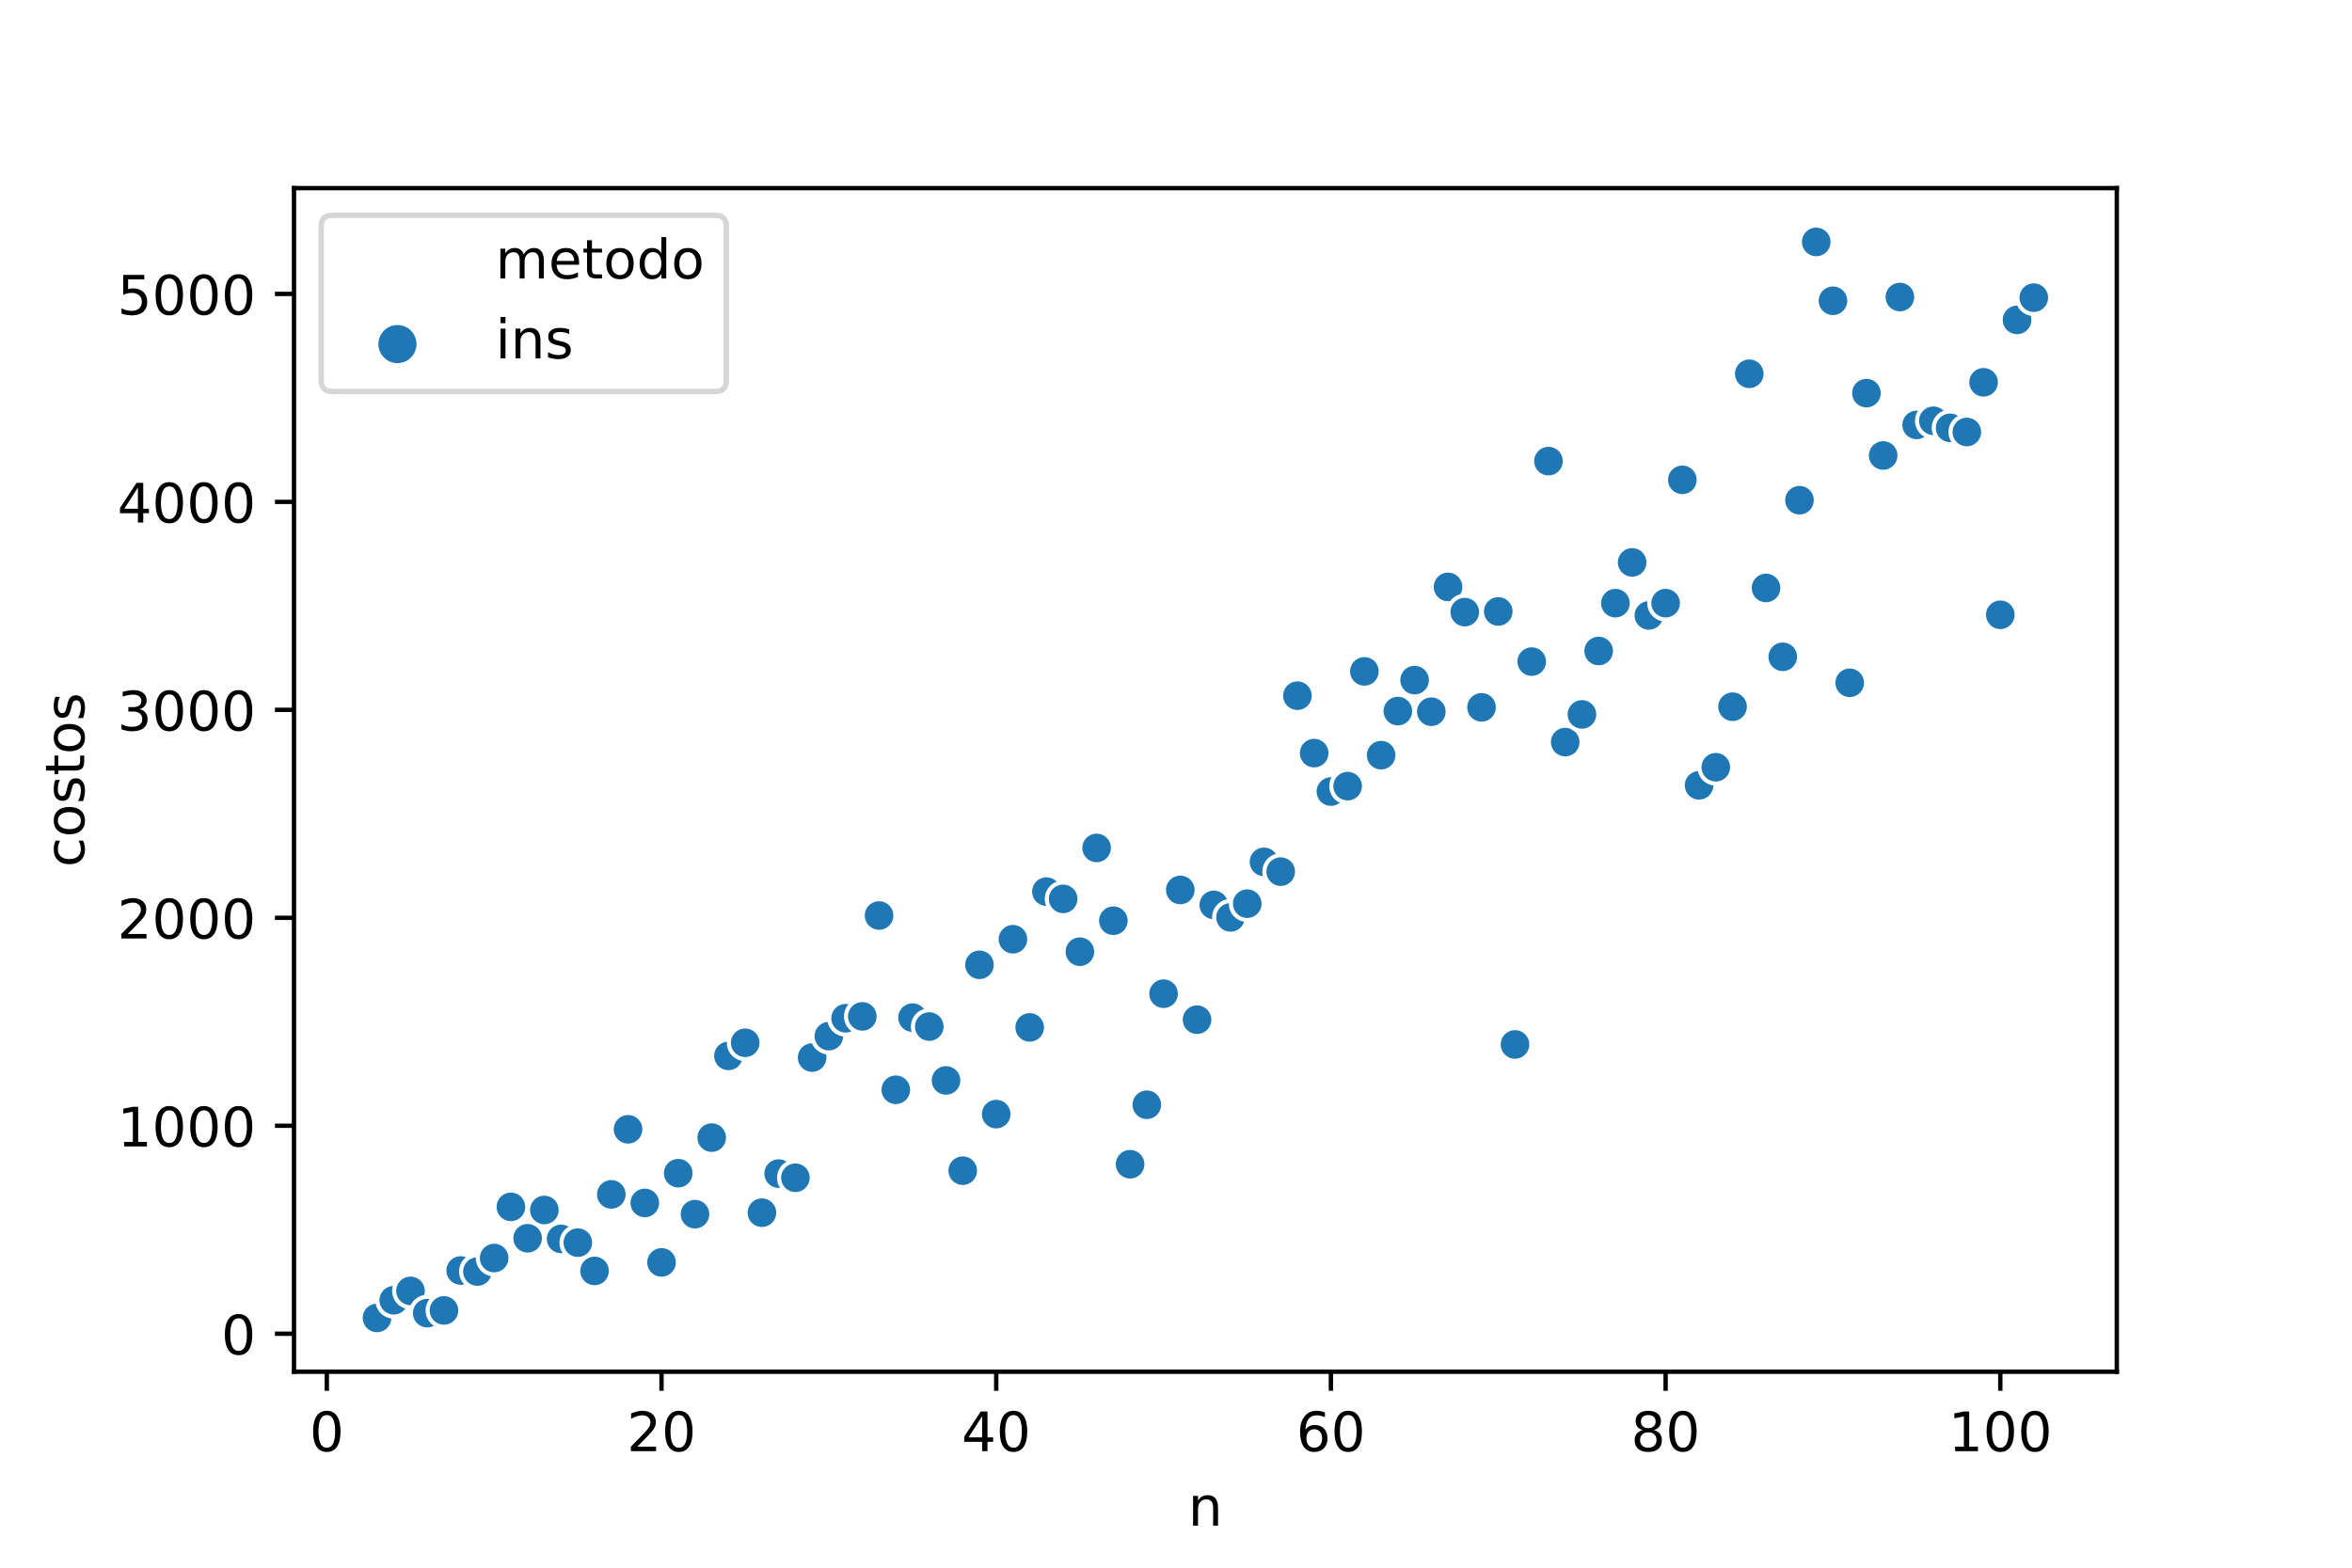 <?xml version="1.0" encoding="utf-8" standalone="no"?>
<!DOCTYPE svg PUBLIC "-//W3C//DTD SVG 1.1//EN"
  "http://www.w3.org/Graphics/SVG/1.1/DTD/svg11.dtd">
<!-- Created with matplotlib (https://matplotlib.org/) -->
<svg height="288pt" version="1.1" viewBox="0 0 432 288" width="432pt" xmlns="http://www.w3.org/2000/svg" xmlns:xlink="http://www.w3.org/1999/xlink">
 <defs>
  <style type="text/css">
*{stroke-linecap:butt;stroke-linejoin:round;white-space:pre;}
  </style>
 </defs>
 <g id="figure_1">
  <g id="patch_1">
   <path d="M 0 288 
L 432 288 
L 432 0 
L 0 0 
z
" style="fill:#ffffff;"/>
  </g>
  <g id="axes_1">
   <g id="patch_2">
    <path d="M 54 252 
L 388.8 252 
L 388.8 34.56 
L 54 34.56 
z
" style="fill:#ffffff;"/>
   </g>
   <g id="PathCollection_1">
    <defs>
     <path d="M 0 3 
C 0.796 3 1.559 2.684 2.121 2.121 
C 2.684 1.559 3 0.796 3 0 
C 3 -0.796 2.684 -1.559 2.121 -2.121 
C 1.559 -2.684 0.796 -3 0 -3 
C -0.796 -3 -1.559 -2.684 -2.121 -2.121 
C -2.684 -1.559 -3 -0.796 -3 0 
C -3 0.796 -2.684 1.559 -2.121 2.121 
C -1.559 2.684 -0.796 3 0 3 
z
" id="C0_0_9b0984d94b"/>
    </defs>
    <g clip-path="url(#p2c84463de2)">
     <use style="fill:#1f77b4;stroke:#ffffff;stroke-width:0.75;" x="69.248" xlink:href="#C0_0_9b0984d94b" y="242.116"/>
    </g>
    <g clip-path="url(#p2c84463de2)">
     <use style="fill:#1f77b4;stroke:#ffffff;stroke-width:0.75;" x="72.322" xlink:href="#C0_0_9b0984d94b" y="238.868"/>
    </g>
    <g clip-path="url(#p2c84463de2)">
     <use style="fill:#1f77b4;stroke:#ffffff;stroke-width:0.75;" x="75.396" xlink:href="#C0_0_9b0984d94b" y="237.149"/>
    </g>
    <g clip-path="url(#p2c84463de2)">
     <use style="fill:#1f77b4;stroke:#ffffff;stroke-width:0.75;" x="78.47" xlink:href="#C0_0_9b0984d94b" y="241.237"/>
    </g>
    <g clip-path="url(#p2c84463de2)">
     <use style="fill:#1f77b4;stroke:#ffffff;stroke-width:0.75;" x="81.544" xlink:href="#C0_0_9b0984d94b" y="240.74"/>
    </g>
    <g clip-path="url(#p2c84463de2)">
     <use style="fill:#1f77b4;stroke:#ffffff;stroke-width:0.75;" x="84.617" xlink:href="#C0_0_9b0984d94b" y="233.405"/>
    </g>
    <g clip-path="url(#p2c84463de2)">
     <use style="fill:#1f77b4;stroke:#ffffff;stroke-width:0.75;" x="87.691" xlink:href="#C0_0_9b0984d94b" y="233.596"/>
    </g>
    <g clip-path="url(#p2c84463de2)">
     <use style="fill:#1f77b4;stroke:#ffffff;stroke-width:0.75;" x="90.765" xlink:href="#C0_0_9b0984d94b" y="231.113"/>
    </g>
    <g clip-path="url(#p2c84463de2)">
     <use style="fill:#1f77b4;stroke:#ffffff;stroke-width:0.75;" x="93.839" xlink:href="#C0_0_9b0984d94b" y="221.714"/>
    </g>
    <g clip-path="url(#p2c84463de2)">
     <use style="fill:#1f77b4;stroke:#ffffff;stroke-width:0.75;" x="96.912" xlink:href="#C0_0_9b0984d94b" y="227.483"/>
    </g>
    <g clip-path="url(#p2c84463de2)">
     <use style="fill:#1f77b4;stroke:#ffffff;stroke-width:0.75;" x="99.986" xlink:href="#C0_0_9b0984d94b" y="222.287"/>
    </g>
    <g clip-path="url(#p2c84463de2)">
     <use style="fill:#1f77b4;stroke:#ffffff;stroke-width:0.75;" x="103.06" xlink:href="#C0_0_9b0984d94b" y="227.598"/>
    </g>
    <g clip-path="url(#p2c84463de2)">
     <use style="fill:#1f77b4;stroke:#ffffff;stroke-width:0.75;" x="106.134" xlink:href="#C0_0_9b0984d94b" y="228.286"/>
    </g>
    <g clip-path="url(#p2c84463de2)">
     <use style="fill:#1f77b4;stroke:#ffffff;stroke-width:0.75;" x="109.207" xlink:href="#C0_0_9b0984d94b" y="233.482"/>
    </g>
    <g clip-path="url(#p2c84463de2)">
     <use style="fill:#1f77b4;stroke:#ffffff;stroke-width:0.75;" x="112.281" xlink:href="#C0_0_9b0984d94b" y="219.422"/>
    </g>
    <g clip-path="url(#p2c84463de2)">
     <use style="fill:#1f77b4;stroke:#ffffff;stroke-width:0.75;" x="115.355" xlink:href="#C0_0_9b0984d94b" y="207.464"/>
    </g>
    <g clip-path="url(#p2c84463de2)">
     <use style="fill:#1f77b4;stroke:#ffffff;stroke-width:0.75;" x="118.429" xlink:href="#C0_0_9b0984d94b" y="220.989"/>
    </g>
    <g clip-path="url(#p2c84463de2)">
     <use style="fill:#1f77b4;stroke:#ffffff;stroke-width:0.75;" x="121.503" xlink:href="#C0_0_9b0984d94b" y="231.915"/>
    </g>
    <g clip-path="url(#p2c84463de2)">
     <use style="fill:#1f77b4;stroke:#ffffff;stroke-width:0.75;" x="124.576" xlink:href="#C0_0_9b0984d94b" y="215.525"/>
    </g>
    <g clip-path="url(#p2c84463de2)">
     <use style="fill:#1f77b4;stroke:#ffffff;stroke-width:0.75;" x="127.65" xlink:href="#C0_0_9b0984d94b" y="223.052"/>
    </g>
    <g clip-path="url(#p2c84463de2)">
     <use style="fill:#1f77b4;stroke:#ffffff;stroke-width:0.75;" x="130.724" xlink:href="#C0_0_9b0984d94b" y="208.992"/>
    </g>
    <g clip-path="url(#p2c84463de2)">
     <use style="fill:#1f77b4;stroke:#ffffff;stroke-width:0.75;" x="133.798" xlink:href="#C0_0_9b0984d94b" y="193.978"/>
    </g>
    <g clip-path="url(#p2c84463de2)">
     <use style="fill:#1f77b4;stroke:#ffffff;stroke-width:0.75;" x="136.871" xlink:href="#C0_0_9b0984d94b" y="191.571"/>
    </g>
    <g clip-path="url(#p2c84463de2)">
     <use style="fill:#1f77b4;stroke:#ffffff;stroke-width:0.75;" x="139.945" xlink:href="#C0_0_9b0984d94b" y="222.784"/>
    </g>
    <g clip-path="url(#p2c84463de2)">
     <use style="fill:#1f77b4;stroke:#ffffff;stroke-width:0.75;" x="143.019" xlink:href="#C0_0_9b0984d94b" y="215.602"/>
    </g>
    <g clip-path="url(#p2c84463de2)">
     <use style="fill:#1f77b4;stroke:#ffffff;stroke-width:0.75;" x="146.093" xlink:href="#C0_0_9b0984d94b" y="216.366"/>
    </g>
    <g clip-path="url(#p2c84463de2)">
     <use style="fill:#1f77b4;stroke:#ffffff;stroke-width:0.75;" x="149.166" xlink:href="#C0_0_9b0984d94b" y="194.283"/>
    </g>
    <g clip-path="url(#p2c84463de2)">
     <use style="fill:#1f77b4;stroke:#ffffff;stroke-width:0.75;" x="152.24" xlink:href="#C0_0_9b0984d94b" y="190.348"/>
    </g>
    <g clip-path="url(#p2c84463de2)">
     <use style="fill:#1f77b4;stroke:#ffffff;stroke-width:0.75;" x="155.314" xlink:href="#C0_0_9b0984d94b" y="187.063"/>
    </g>
    <g clip-path="url(#p2c84463de2)">
     <use style="fill:#1f77b4;stroke:#ffffff;stroke-width:0.75;" x="158.388" xlink:href="#C0_0_9b0984d94b" y="186.719"/>
    </g>
    <g clip-path="url(#p2c84463de2)">
     <use style="fill:#1f77b4;stroke:#ffffff;stroke-width:0.75;" x="161.462" xlink:href="#C0_0_9b0984d94b" y="168.19"/>
    </g>
    <g clip-path="url(#p2c84463de2)">
     <use style="fill:#1f77b4;stroke:#ffffff;stroke-width:0.75;" x="164.535" xlink:href="#C0_0_9b0984d94b" y="200.205"/>
    </g>
    <g clip-path="url(#p2c84463de2)">
     <use style="fill:#1f77b4;stroke:#ffffff;stroke-width:0.75;" x="167.609" xlink:href="#C0_0_9b0984d94b" y="186.948"/>
    </g>
    <g clip-path="url(#p2c84463de2)">
     <use style="fill:#1f77b4;stroke:#ffffff;stroke-width:0.75;" x="170.683" xlink:href="#C0_0_9b0984d94b" y="188.591"/>
    </g>
    <g clip-path="url(#p2c84463de2)">
     <use style="fill:#1f77b4;stroke:#ffffff;stroke-width:0.75;" x="173.757" xlink:href="#C0_0_9b0984d94b" y="198.486"/>
    </g>
    <g clip-path="url(#p2c84463de2)">
     <use style="fill:#1f77b4;stroke:#ffffff;stroke-width:0.75;" x="176.83" xlink:href="#C0_0_9b0984d94b" y="215.067"/>
    </g>
    <g clip-path="url(#p2c84463de2)">
     <use style="fill:#1f77b4;stroke:#ffffff;stroke-width:0.75;" x="179.904" xlink:href="#C0_0_9b0984d94b" y="177.244"/>
    </g>
    <g clip-path="url(#p2c84463de2)">
     <use style="fill:#1f77b4;stroke:#ffffff;stroke-width:0.75;" x="182.978" xlink:href="#C0_0_9b0984d94b" y="204.675"/>
    </g>
    <g clip-path="url(#p2c84463de2)">
     <use style="fill:#1f77b4;stroke:#ffffff;stroke-width:0.75;" x="186.052" xlink:href="#C0_0_9b0984d94b" y="172.545"/>
    </g>
    <g clip-path="url(#p2c84463de2)">
     <use style="fill:#1f77b4;stroke:#ffffff;stroke-width:0.75;" x="189.125" xlink:href="#C0_0_9b0984d94b" y="188.744"/>
    </g>
    <g clip-path="url(#p2c84463de2)">
     <use style="fill:#1f77b4;stroke:#ffffff;stroke-width:0.75;" x="192.199" xlink:href="#C0_0_9b0984d94b" y="163.796"/>
    </g>
    <g clip-path="url(#p2c84463de2)">
     <use style="fill:#1f77b4;stroke:#ffffff;stroke-width:0.75;" x="195.273" xlink:href="#C0_0_9b0984d94b" y="165.133"/>
    </g>
    <g clip-path="url(#p2c84463de2)">
     <use style="fill:#1f77b4;stroke:#ffffff;stroke-width:0.75;" x="198.347" xlink:href="#C0_0_9b0984d94b" y="174.837"/>
    </g>
    <g clip-path="url(#p2c84463de2)">
     <use style="fill:#1f77b4;stroke:#ffffff;stroke-width:0.75;" x="201.421" xlink:href="#C0_0_9b0984d94b" y="155.773"/>
    </g>
    <g clip-path="url(#p2c84463de2)">
     <use style="fill:#1f77b4;stroke:#ffffff;stroke-width:0.75;" x="204.494" xlink:href="#C0_0_9b0984d94b" y="169.145"/>
    </g>
    <g clip-path="url(#p2c84463de2)">
     <use style="fill:#1f77b4;stroke:#ffffff;stroke-width:0.75;" x="207.568" xlink:href="#C0_0_9b0984d94b" y="213.882"/>
    </g>
    <g clip-path="url(#p2c84463de2)">
     <use style="fill:#1f77b4;stroke:#ffffff;stroke-width:0.75;" x="210.642" xlink:href="#C0_0_9b0984d94b" y="202.956"/>
    </g>
    <g clip-path="url(#p2c84463de2)">
     <use style="fill:#1f77b4;stroke:#ffffff;stroke-width:0.75;" x="213.716" xlink:href="#C0_0_9b0984d94b" y="182.555"/>
    </g>
    <g clip-path="url(#p2c84463de2)">
     <use style="fill:#1f77b4;stroke:#ffffff;stroke-width:0.75;" x="216.789" xlink:href="#C0_0_9b0984d94b" y="163.49"/>
    </g>
    <g clip-path="url(#p2c84463de2)">
     <use style="fill:#1f77b4;stroke:#ffffff;stroke-width:0.75;" x="219.863" xlink:href="#C0_0_9b0984d94b" y="187.33"/>
    </g>
    <g clip-path="url(#p2c84463de2)">
     <use style="fill:#1f77b4;stroke:#ffffff;stroke-width:0.75;" x="222.937" xlink:href="#C0_0_9b0984d94b" y="166.241"/>
    </g>
    <g clip-path="url(#p2c84463de2)">
     <use style="fill:#1f77b4;stroke:#ffffff;stroke-width:0.75;" x="226.011" xlink:href="#C0_0_9b0984d94b" y="168.533"/>
    </g>
    <g clip-path="url(#p2c84463de2)">
     <use style="fill:#1f77b4;stroke:#ffffff;stroke-width:0.75;" x="229.084" xlink:href="#C0_0_9b0984d94b" y="166.012"/>
    </g>
    <g clip-path="url(#p2c84463de2)">
     <use style="fill:#1f77b4;stroke:#ffffff;stroke-width:0.75;" x="232.158" xlink:href="#C0_0_9b0984d94b" y="158.333"/>
    </g>
    <g clip-path="url(#p2c84463de2)">
     <use style="fill:#1f77b4;stroke:#ffffff;stroke-width:0.75;" x="235.232" xlink:href="#C0_0_9b0984d94b" y="160.128"/>
    </g>
    <g clip-path="url(#p2c84463de2)">
     <use style="fill:#1f77b4;stroke:#ffffff;stroke-width:0.75;" x="238.306" xlink:href="#C0_0_9b0984d94b" y="127.807"/>
    </g>
    <g clip-path="url(#p2c84463de2)">
     <use style="fill:#1f77b4;stroke:#ffffff;stroke-width:0.75;" x="241.379" xlink:href="#C0_0_9b0984d94b" y="138.352"/>
    </g>
    <g clip-path="url(#p2c84463de2)">
     <use style="fill:#1f77b4;stroke:#ffffff;stroke-width:0.75;" x="244.453" xlink:href="#C0_0_9b0984d94b" y="145.419"/>
    </g>
    <g clip-path="url(#p2c84463de2)">
     <use style="fill:#1f77b4;stroke:#ffffff;stroke-width:0.75;" x="247.527" xlink:href="#C0_0_9b0984d94b" y="144.426"/>
    </g>
    <g clip-path="url(#p2c84463de2)">
     <use style="fill:#1f77b4;stroke:#ffffff;stroke-width:0.75;" x="250.601" xlink:href="#C0_0_9b0984d94b" y="123.337"/>
    </g>
    <g clip-path="url(#p2c84463de2)">
     <use style="fill:#1f77b4;stroke:#ffffff;stroke-width:0.75;" x="253.675" xlink:href="#C0_0_9b0984d94b" y="138.734"/>
    </g>
    <g clip-path="url(#p2c84463de2)">
     <use style="fill:#1f77b4;stroke:#ffffff;stroke-width:0.75;" x="256.748" xlink:href="#C0_0_9b0984d94b" y="130.634"/>
    </g>
    <g clip-path="url(#p2c84463de2)">
     <use style="fill:#1f77b4;stroke:#ffffff;stroke-width:0.75;" x="259.822" xlink:href="#C0_0_9b0984d94b" y="124.942"/>
    </g>
    <g clip-path="url(#p2c84463de2)">
     <use style="fill:#1f77b4;stroke:#ffffff;stroke-width:0.75;" x="262.896" xlink:href="#C0_0_9b0984d94b" y="130.749"/>
    </g>
    <g clip-path="url(#p2c84463de2)">
     <use style="fill:#1f77b4;stroke:#ffffff;stroke-width:0.75;" x="265.97" xlink:href="#C0_0_9b0984d94b" y="107.826"/>
    </g>
    <g clip-path="url(#p2c84463de2)">
     <use style="fill:#1f77b4;stroke:#ffffff;stroke-width:0.75;" x="269.043" xlink:href="#C0_0_9b0984d94b" y="112.449"/>
    </g>
    <g clip-path="url(#p2c84463de2)">
     <use style="fill:#1f77b4;stroke:#ffffff;stroke-width:0.75;" x="272.117" xlink:href="#C0_0_9b0984d94b" y="129.947"/>
    </g>
    <g clip-path="url(#p2c84463de2)">
     <use style="fill:#1f77b4;stroke:#ffffff;stroke-width:0.75;" x="275.191" xlink:href="#C0_0_9b0984d94b" y="112.334"/>
    </g>
    <g clip-path="url(#p2c84463de2)">
     <use style="fill:#1f77b4;stroke:#ffffff;stroke-width:0.75;" x="278.265" xlink:href="#C0_0_9b0984d94b" y="191.876"/>
    </g>
    <g clip-path="url(#p2c84463de2)">
     <use style="fill:#1f77b4;stroke:#ffffff;stroke-width:0.75;" x="281.338" xlink:href="#C0_0_9b0984d94b" y="121.541"/>
    </g>
    <g clip-path="url(#p2c84463de2)">
     <use style="fill:#1f77b4;stroke:#ffffff;stroke-width:0.75;" x="284.412" xlink:href="#C0_0_9b0984d94b" y="84.712"/>
    </g>
    <g clip-path="url(#p2c84463de2)">
     <use style="fill:#1f77b4;stroke:#ffffff;stroke-width:0.75;" x="287.486" xlink:href="#C0_0_9b0984d94b" y="136.327"/>
    </g>
    <g clip-path="url(#p2c84463de2)">
     <use style="fill:#1f77b4;stroke:#ffffff;stroke-width:0.75;" x="290.56" xlink:href="#C0_0_9b0984d94b" y="131.245"/>
    </g>
    <g clip-path="url(#p2c84463de2)">
     <use style="fill:#1f77b4;stroke:#ffffff;stroke-width:0.75;" x="293.634" xlink:href="#C0_0_9b0984d94b" y="119.593"/>
    </g>
    <g clip-path="url(#p2c84463de2)">
     <use style="fill:#1f77b4;stroke:#ffffff;stroke-width:0.75;" x="296.707" xlink:href="#C0_0_9b0984d94b" y="110.806"/>
    </g>
    <g clip-path="url(#p2c84463de2)">
     <use style="fill:#1f77b4;stroke:#ffffff;stroke-width:0.75;" x="299.781" xlink:href="#C0_0_9b0984d94b" y="103.318"/>
    </g>
    <g clip-path="url(#p2c84463de2)">
     <use style="fill:#1f77b4;stroke:#ffffff;stroke-width:0.75;" x="302.855" xlink:href="#C0_0_9b0984d94b" y="113.06"/>
    </g>
    <g clip-path="url(#p2c84463de2)">
     <use style="fill:#1f77b4;stroke:#ffffff;stroke-width:0.75;" x="305.929" xlink:href="#C0_0_9b0984d94b" y="110.806"/>
    </g>
    <g clip-path="url(#p2c84463de2)">
     <use style="fill:#1f77b4;stroke:#ffffff;stroke-width:0.75;" x="309.002" xlink:href="#C0_0_9b0984d94b" y="88.15"/>
    </g>
    <g clip-path="url(#p2c84463de2)">
     <use style="fill:#1f77b4;stroke:#ffffff;stroke-width:0.75;" x="312.076" xlink:href="#C0_0_9b0984d94b" y="144.273"/>
    </g>
    <g clip-path="url(#p2c84463de2)">
     <use style="fill:#1f77b4;stroke:#ffffff;stroke-width:0.75;" x="315.15" xlink:href="#C0_0_9b0984d94b" y="140.95"/>
    </g>
    <g clip-path="url(#p2c84463de2)">
     <use style="fill:#1f77b4;stroke:#ffffff;stroke-width:0.75;" x="318.224" xlink:href="#C0_0_9b0984d94b" y="129.832"/>
    </g>
    <g clip-path="url(#p2c84463de2)">
     <use style="fill:#1f77b4;stroke:#ffffff;stroke-width:0.75;" x="321.297" xlink:href="#C0_0_9b0984d94b" y="68.666"/>
    </g>
    <g clip-path="url(#p2c84463de2)">
     <use style="fill:#1f77b4;stroke:#ffffff;stroke-width:0.75;" x="324.371" xlink:href="#C0_0_9b0984d94b" y="108.017"/>
    </g>
    <g clip-path="url(#p2c84463de2)">
     <use style="fill:#1f77b4;stroke:#ffffff;stroke-width:0.75;" x="327.445" xlink:href="#C0_0_9b0984d94b" y="120.663"/>
    </g>
    <g clip-path="url(#p2c84463de2)">
     <use style="fill:#1f77b4;stroke:#ffffff;stroke-width:0.75;" x="330.519" xlink:href="#C0_0_9b0984d94b" y="91.895"/>
    </g>
    <g clip-path="url(#p2c84463de2)">
     <use style="fill:#1f77b4;stroke:#ffffff;stroke-width:0.75;" x="333.593" xlink:href="#C0_0_9b0984d94b" y="44.444"/>
    </g>
    <g clip-path="url(#p2c84463de2)">
     <use style="fill:#1f77b4;stroke:#ffffff;stroke-width:0.75;" x="336.666" xlink:href="#C0_0_9b0984d94b" y="55.256"/>
    </g>
    <g clip-path="url(#p2c84463de2)">
     <use style="fill:#1f77b4;stroke:#ffffff;stroke-width:0.75;" x="339.74" xlink:href="#C0_0_9b0984d94b" y="125.438"/>
    </g>
    <g clip-path="url(#p2c84463de2)">
     <use style="fill:#1f77b4;stroke:#ffffff;stroke-width:0.75;" x="342.814" xlink:href="#C0_0_9b0984d94b" y="72.219"/>
    </g>
    <g clip-path="url(#p2c84463de2)">
     <use style="fill:#1f77b4;stroke:#ffffff;stroke-width:0.75;" x="345.888" xlink:href="#C0_0_9b0984d94b" y="83.681"/>
    </g>
    <g clip-path="url(#p2c84463de2)">
     <use style="fill:#1f77b4;stroke:#ffffff;stroke-width:0.75;" x="348.961" xlink:href="#C0_0_9b0984d94b" y="54.568"/>
    </g>
    <g clip-path="url(#p2c84463de2)">
     <use style="fill:#1f77b4;stroke:#ffffff;stroke-width:0.75;" x="352.035" xlink:href="#C0_0_9b0984d94b" y="78.064"/>
    </g>
    <g clip-path="url(#p2c84463de2)">
     <use style="fill:#1f77b4;stroke:#ffffff;stroke-width:0.75;" x="355.109" xlink:href="#C0_0_9b0984d94b" y="77.3"/>
    </g>
    <g clip-path="url(#p2c84463de2)">
     <use style="fill:#1f77b4;stroke:#ffffff;stroke-width:0.75;" x="358.183" xlink:href="#C0_0_9b0984d94b" y="78.599"/>
    </g>
    <g clip-path="url(#p2c84463de2)">
     <use style="fill:#1f77b4;stroke:#ffffff;stroke-width:0.75;" x="361.256" xlink:href="#C0_0_9b0984d94b" y="79.363"/>
    </g>
    <g clip-path="url(#p2c84463de2)">
     <use style="fill:#1f77b4;stroke:#ffffff;stroke-width:0.75;" x="364.33" xlink:href="#C0_0_9b0984d94b" y="70.232"/>
    </g>
    <g clip-path="url(#p2c84463de2)">
     <use style="fill:#1f77b4;stroke:#ffffff;stroke-width:0.75;" x="367.404" xlink:href="#C0_0_9b0984d94b" y="112.945"/>
    </g>
    <g clip-path="url(#p2c84463de2)">
     <use style="fill:#1f77b4;stroke:#ffffff;stroke-width:0.75;" x="370.478" xlink:href="#C0_0_9b0984d94b" y="58.771"/>
    </g>
    <g clip-path="url(#p2c84463de2)">
     <use style="fill:#1f77b4;stroke:#ffffff;stroke-width:0.75;" x="373.552" xlink:href="#C0_0_9b0984d94b" y="54.683"/>
    </g>
   </g>
   <g id="PathCollection_2"/>
   <g id="PathCollection_3"/>
   <g id="matplotlib.axis_1">
    <g id="xtick_1">
     <g id="line2d_1">
      <defs>
       <path d="M 0 0 
L 0 3.5 
" id="mb0ca30e17d" style="stroke:#000000;stroke-width:0.8;"/>
      </defs>
      <g>
       <use style="stroke:#000000;stroke-width:0.8;" x="60.027" xlink:href="#mb0ca30e17d" y="252"/>
      </g>
     </g>
     <g id="text_1">
      <!-- 0 -->
      <defs>
       <path d="M 31.781 66.406 
Q 24.172 66.406 20.328 58.906 
Q 16.5 51.422 16.5 36.375 
Q 16.5 21.391 20.328 13.891 
Q 24.172 6.391 31.781 6.391 
Q 39.453 6.391 43.281 13.891 
Q 47.125 21.391 47.125 36.375 
Q 47.125 51.422 43.281 58.906 
Q 39.453 66.406 31.781 66.406 
z
M 31.781 74.219 
Q 44.047 74.219 50.516 64.516 
Q 56.984 54.828 56.984 36.375 
Q 56.984 17.969 50.516 8.266 
Q 44.047 -1.422 31.781 -1.422 
Q 19.531 -1.422 13.062 8.266 
Q 6.594 17.969 6.594 36.375 
Q 6.594 54.828 13.062 64.516 
Q 19.531 74.219 31.781 74.219 
z
" id="DejaVuSans-48"/>
      </defs>
      <g transform="translate(56.846 266.598)scale(0.1 -0.1)">
       <use xlink:href="#DejaVuSans-48"/>
      </g>
     </g>
    </g>
    <g id="xtick_2">
     <g id="line2d_2">
      <g>
       <use style="stroke:#000000;stroke-width:0.8;" x="121.503" xlink:href="#mb0ca30e17d" y="252"/>
      </g>
     </g>
     <g id="text_2">
      <!-- 20 -->
      <defs>
       <path d="M 19.188 8.297 
L 53.609 8.297 
L 53.609 0 
L 7.328 0 
L 7.328 8.297 
Q 12.938 14.109 22.625 23.891 
Q 32.328 33.688 34.812 36.531 
Q 39.547 41.844 41.422 45.531 
Q 43.312 49.219 43.312 52.781 
Q 43.312 58.594 39.234 62.25 
Q 35.156 65.922 28.609 65.922 
Q 23.969 65.922 18.812 64.312 
Q 13.672 62.703 7.812 59.422 
L 7.812 69.391 
Q 13.766 71.781 18.938 73 
Q 24.125 74.219 28.422 74.219 
Q 39.75 74.219 46.484 68.547 
Q 53.219 62.891 53.219 53.422 
Q 53.219 48.922 51.531 44.891 
Q 49.859 40.875 45.406 35.406 
Q 44.188 33.984 37.641 27.219 
Q 31.109 20.453 19.188 8.297 
z
" id="DejaVuSans-50"/>
      </defs>
      <g transform="translate(115.14 266.598)scale(0.1 -0.1)">
       <use xlink:href="#DejaVuSans-50"/>
       <use x="63.623" xlink:href="#DejaVuSans-48"/>
      </g>
     </g>
    </g>
    <g id="xtick_3">
     <g id="line2d_3">
      <g>
       <use style="stroke:#000000;stroke-width:0.8;" x="182.978" xlink:href="#mb0ca30e17d" y="252"/>
      </g>
     </g>
     <g id="text_3">
      <!-- 40 -->
      <defs>
       <path d="M 37.797 64.312 
L 12.891 25.391 
L 37.797 25.391 
z
M 35.203 72.906 
L 47.609 72.906 
L 47.609 25.391 
L 58.016 25.391 
L 58.016 17.188 
L 47.609 17.188 
L 47.609 0 
L 37.797 0 
L 37.797 17.188 
L 4.891 17.188 
L 4.891 26.703 
z
" id="DejaVuSans-52"/>
      </defs>
      <g transform="translate(176.615 266.598)scale(0.1 -0.1)">
       <use xlink:href="#DejaVuSans-52"/>
       <use x="63.623" xlink:href="#DejaVuSans-48"/>
      </g>
     </g>
    </g>
    <g id="xtick_4">
     <g id="line2d_4">
      <g>
       <use style="stroke:#000000;stroke-width:0.8;" x="244.453" xlink:href="#mb0ca30e17d" y="252"/>
      </g>
     </g>
     <g id="text_4">
      <!-- 60 -->
      <defs>
       <path d="M 33.016 40.375 
Q 26.375 40.375 22.484 35.828 
Q 18.609 31.297 18.609 23.391 
Q 18.609 15.531 22.484 10.953 
Q 26.375 6.391 33.016 6.391 
Q 39.656 6.391 43.531 10.953 
Q 47.406 15.531 47.406 23.391 
Q 47.406 31.297 43.531 35.828 
Q 39.656 40.375 33.016 40.375 
z
M 52.594 71.297 
L 52.594 62.312 
Q 48.875 64.062 45.094 64.984 
Q 41.312 65.922 37.594 65.922 
Q 27.828 65.922 22.672 59.328 
Q 17.531 52.734 16.797 39.406 
Q 19.672 43.656 24.016 45.922 
Q 28.375 48.188 33.594 48.188 
Q 44.578 48.188 50.953 41.516 
Q 57.328 34.859 57.328 23.391 
Q 57.328 12.156 50.688 5.359 
Q 44.047 -1.422 33.016 -1.422 
Q 20.359 -1.422 13.672 8.266 
Q 6.984 17.969 6.984 36.375 
Q 6.984 53.656 15.188 63.938 
Q 23.391 74.219 37.203 74.219 
Q 40.922 74.219 44.703 73.484 
Q 48.484 72.75 52.594 71.297 
z
" id="DejaVuSans-54"/>
      </defs>
      <g transform="translate(238.091 266.598)scale(0.1 -0.1)">
       <use xlink:href="#DejaVuSans-54"/>
       <use x="63.623" xlink:href="#DejaVuSans-48"/>
      </g>
     </g>
    </g>
    <g id="xtick_5">
     <g id="line2d_5">
      <g>
       <use style="stroke:#000000;stroke-width:0.8;" x="305.929" xlink:href="#mb0ca30e17d" y="252"/>
      </g>
     </g>
     <g id="text_5">
      <!-- 80 -->
      <defs>
       <path d="M 31.781 34.625 
Q 24.75 34.625 20.719 30.859 
Q 16.703 27.094 16.703 20.516 
Q 16.703 13.922 20.719 10.156 
Q 24.75 6.391 31.781 6.391 
Q 38.812 6.391 42.859 10.172 
Q 46.922 13.969 46.922 20.516 
Q 46.922 27.094 42.891 30.859 
Q 38.875 34.625 31.781 34.625 
z
M 21.922 38.812 
Q 15.578 40.375 12.031 44.719 
Q 8.5 49.078 8.5 55.328 
Q 8.5 64.062 14.719 69.141 
Q 20.953 74.219 31.781 74.219 
Q 42.672 74.219 48.875 69.141 
Q 55.078 64.062 55.078 55.328 
Q 55.078 49.078 51.531 44.719 
Q 48 40.375 41.703 38.812 
Q 48.828 37.156 52.797 32.312 
Q 56.781 27.484 56.781 20.516 
Q 56.781 9.906 50.312 4.234 
Q 43.844 -1.422 31.781 -1.422 
Q 19.734 -1.422 13.25 4.234 
Q 6.781 9.906 6.781 20.516 
Q 6.781 27.484 10.781 32.312 
Q 14.797 37.156 21.922 38.812 
z
M 18.312 54.391 
Q 18.312 48.734 21.844 45.562 
Q 25.391 42.391 31.781 42.391 
Q 38.141 42.391 41.719 45.562 
Q 45.312 48.734 45.312 54.391 
Q 45.312 60.062 41.719 63.234 
Q 38.141 66.406 31.781 66.406 
Q 25.391 66.406 21.844 63.234 
Q 18.312 60.062 18.312 54.391 
z
" id="DejaVuSans-56"/>
      </defs>
      <g transform="translate(299.566 266.598)scale(0.1 -0.1)">
       <use xlink:href="#DejaVuSans-56"/>
       <use x="63.623" xlink:href="#DejaVuSans-48"/>
      </g>
     </g>
    </g>
    <g id="xtick_6">
     <g id="line2d_6">
      <g>
       <use style="stroke:#000000;stroke-width:0.8;" x="367.404" xlink:href="#mb0ca30e17d" y="252"/>
      </g>
     </g>
     <g id="text_6">
      <!-- 100 -->
      <defs>
       <path d="M 12.406 8.297 
L 28.516 8.297 
L 28.516 63.922 
L 10.984 60.406 
L 10.984 69.391 
L 28.422 72.906 
L 38.281 72.906 
L 38.281 8.297 
L 54.391 8.297 
L 54.391 0 
L 12.406 0 
z
" id="DejaVuSans-49"/>
      </defs>
      <g transform="translate(357.86 266.598)scale(0.1 -0.1)">
       <use xlink:href="#DejaVuSans-49"/>
       <use x="63.623" xlink:href="#DejaVuSans-48"/>
       <use x="127.246" xlink:href="#DejaVuSans-48"/>
      </g>
     </g>
    </g>
    <g id="text_7">
     <!-- n -->
     <defs>
      <path d="M 54.891 33.016 
L 54.891 0 
L 45.906 0 
L 45.906 32.719 
Q 45.906 40.484 42.875 44.328 
Q 39.844 48.188 33.797 48.188 
Q 26.516 48.188 22.312 43.547 
Q 18.109 38.922 18.109 30.906 
L 18.109 0 
L 9.078 0 
L 9.078 54.688 
L 18.109 54.688 
L 18.109 46.188 
Q 21.344 51.125 25.703 53.562 
Q 30.078 56 35.797 56 
Q 45.219 56 50.047 50.172 
Q 54.891 44.344 54.891 33.016 
z
" id="DejaVuSans-110"/>
     </defs>
     <g transform="translate(218.231 280.277)scale(0.1 -0.1)">
      <use xlink:href="#DejaVuSans-110"/>
     </g>
    </g>
   </g>
   <g id="matplotlib.axis_2">
    <g id="ytick_1">
     <g id="line2d_7">
      <defs>
       <path d="M 0 0 
L -3.5 0 
" id="m1c1589a510" style="stroke:#000000;stroke-width:0.8;"/>
      </defs>
      <g>
       <use style="stroke:#000000;stroke-width:0.8;" x="54" xlink:href="#m1c1589a510" y="245.019"/>
      </g>
     </g>
     <g id="text_8">
      <!-- 0 -->
      <g transform="translate(40.638 248.819)scale(0.1 -0.1)">
       <use xlink:href="#DejaVuSans-48"/>
      </g>
     </g>
    </g>
    <g id="ytick_2">
     <g id="line2d_8">
      <g>
       <use style="stroke:#000000;stroke-width:0.8;" x="54" xlink:href="#m1c1589a510" y="206.815"/>
      </g>
     </g>
     <g id="text_9">
      <!-- 1000 -->
      <g transform="translate(21.55 210.614)scale(0.1 -0.1)">
       <use xlink:href="#DejaVuSans-49"/>
       <use x="63.623" xlink:href="#DejaVuSans-48"/>
       <use x="127.246" xlink:href="#DejaVuSans-48"/>
       <use x="190.869" xlink:href="#DejaVuSans-48"/>
      </g>
     </g>
    </g>
    <g id="ytick_3">
     <g id="line2d_9">
      <g>
       <use style="stroke:#000000;stroke-width:0.8;" x="54" xlink:href="#m1c1589a510" y="168.61"/>
      </g>
     </g>
     <g id="text_10">
      <!-- 2000 -->
      <g transform="translate(21.55 172.409)scale(0.1 -0.1)">
       <use xlink:href="#DejaVuSans-50"/>
       <use x="63.623" xlink:href="#DejaVuSans-48"/>
       <use x="127.246" xlink:href="#DejaVuSans-48"/>
       <use x="190.869" xlink:href="#DejaVuSans-48"/>
      </g>
     </g>
    </g>
    <g id="ytick_4">
     <g id="line2d_10">
      <g>
       <use style="stroke:#000000;stroke-width:0.8;" x="54" xlink:href="#m1c1589a510" y="130.405"/>
      </g>
     </g>
     <g id="text_11">
      <!-- 3000 -->
      <defs>
       <path d="M 40.578 39.312 
Q 47.656 37.797 51.625 33 
Q 55.609 28.219 55.609 21.188 
Q 55.609 10.406 48.188 4.484 
Q 40.766 -1.422 27.094 -1.422 
Q 22.516 -1.422 17.656 -0.516 
Q 12.797 0.391 7.625 2.203 
L 7.625 11.719 
Q 11.719 9.328 16.594 8.109 
Q 21.484 6.891 26.812 6.891 
Q 36.078 6.891 40.938 10.547 
Q 45.797 14.203 45.797 21.188 
Q 45.797 27.641 41.281 31.266 
Q 36.766 34.906 28.719 34.906 
L 20.219 34.906 
L 20.219 43.016 
L 29.109 43.016 
Q 36.375 43.016 40.234 45.922 
Q 44.094 48.828 44.094 54.297 
Q 44.094 59.906 40.109 62.906 
Q 36.141 65.922 28.719 65.922 
Q 24.656 65.922 20.016 65.031 
Q 15.375 64.156 9.812 62.312 
L 9.812 71.094 
Q 15.438 72.656 20.344 73.438 
Q 25.25 74.219 29.594 74.219 
Q 40.828 74.219 47.359 69.109 
Q 53.906 64.016 53.906 55.328 
Q 53.906 49.266 50.438 45.094 
Q 46.969 40.922 40.578 39.312 
z
" id="DejaVuSans-51"/>
      </defs>
      <g transform="translate(21.55 134.204)scale(0.1 -0.1)">
       <use xlink:href="#DejaVuSans-51"/>
       <use x="63.623" xlink:href="#DejaVuSans-48"/>
       <use x="127.246" xlink:href="#DejaVuSans-48"/>
       <use x="190.869" xlink:href="#DejaVuSans-48"/>
      </g>
     </g>
    </g>
    <g id="ytick_5">
     <g id="line2d_11">
      <g>
       <use style="stroke:#000000;stroke-width:0.8;" x="54" xlink:href="#m1c1589a510" y="92.2"/>
      </g>
     </g>
     <g id="text_12">
      <!-- 4000 -->
      <g transform="translate(21.55 95.999)scale(0.1 -0.1)">
       <use xlink:href="#DejaVuSans-52"/>
       <use x="63.623" xlink:href="#DejaVuSans-48"/>
       <use x="127.246" xlink:href="#DejaVuSans-48"/>
       <use x="190.869" xlink:href="#DejaVuSans-48"/>
      </g>
     </g>
    </g>
    <g id="ytick_6">
     <g id="line2d_12">
      <g>
       <use style="stroke:#000000;stroke-width:0.8;" x="54" xlink:href="#m1c1589a510" y="53.995"/>
      </g>
     </g>
     <g id="text_13">
      <!-- 5000 -->
      <defs>
       <path d="M 10.797 72.906 
L 49.516 72.906 
L 49.516 64.594 
L 19.828 64.594 
L 19.828 46.734 
Q 21.969 47.469 24.109 47.828 
Q 26.266 48.188 28.422 48.188 
Q 40.625 48.188 47.75 41.5 
Q 54.891 34.812 54.891 23.391 
Q 54.891 11.625 47.562 5.094 
Q 40.234 -1.422 26.906 -1.422 
Q 22.312 -1.422 17.547 -0.641 
Q 12.797 0.141 7.719 1.703 
L 7.719 11.625 
Q 12.109 9.234 16.797 8.062 
Q 21.484 6.891 26.703 6.891 
Q 35.156 6.891 40.078 11.328 
Q 45.016 15.766 45.016 23.391 
Q 45.016 31 40.078 35.438 
Q 35.156 39.891 26.703 39.891 
Q 22.75 39.891 18.812 39.016 
Q 14.891 38.141 10.797 36.281 
z
" id="DejaVuSans-53"/>
      </defs>
      <g transform="translate(21.55 57.795)scale(0.1 -0.1)">
       <use xlink:href="#DejaVuSans-53"/>
       <use x="63.623" xlink:href="#DejaVuSans-48"/>
       <use x="127.246" xlink:href="#DejaVuSans-48"/>
       <use x="190.869" xlink:href="#DejaVuSans-48"/>
      </g>
     </g>
    </g>
    <g id="text_14">
     <!-- costos -->
     <defs>
      <path d="M 48.781 52.594 
L 48.781 44.188 
Q 44.969 46.297 41.141 47.344 
Q 37.312 48.391 33.406 48.391 
Q 24.656 48.391 19.812 42.844 
Q 14.984 37.312 14.984 27.297 
Q 14.984 17.281 19.812 11.734 
Q 24.656 6.203 33.406 6.203 
Q 37.312 6.203 41.141 7.25 
Q 44.969 8.297 48.781 10.406 
L 48.781 2.094 
Q 45.016 0.344 40.984 -0.531 
Q 36.969 -1.422 32.422 -1.422 
Q 20.062 -1.422 12.781 6.344 
Q 5.516 14.109 5.516 27.297 
Q 5.516 40.672 12.859 48.328 
Q 20.219 56 33.016 56 
Q 37.156 56 41.109 55.141 
Q 45.062 54.297 48.781 52.594 
z
" id="DejaVuSans-99"/>
      <path d="M 30.609 48.391 
Q 23.391 48.391 19.188 42.75 
Q 14.984 37.109 14.984 27.297 
Q 14.984 17.484 19.156 11.844 
Q 23.344 6.203 30.609 6.203 
Q 37.797 6.203 41.984 11.859 
Q 46.188 17.531 46.188 27.297 
Q 46.188 37.016 41.984 42.703 
Q 37.797 48.391 30.609 48.391 
z
M 30.609 56 
Q 42.328 56 49.016 48.375 
Q 55.719 40.766 55.719 27.297 
Q 55.719 13.875 49.016 6.219 
Q 42.328 -1.422 30.609 -1.422 
Q 18.844 -1.422 12.172 6.219 
Q 5.516 13.875 5.516 27.297 
Q 5.516 40.766 12.172 48.375 
Q 18.844 56 30.609 56 
z
" id="DejaVuSans-111"/>
      <path d="M 44.281 53.078 
L 44.281 44.578 
Q 40.484 46.531 36.375 47.5 
Q 32.281 48.484 27.875 48.484 
Q 21.188 48.484 17.844 46.438 
Q 14.5 44.391 14.5 40.281 
Q 14.5 37.156 16.891 35.375 
Q 19.281 33.594 26.516 31.984 
L 29.594 31.297 
Q 39.156 29.25 43.188 25.516 
Q 47.219 21.781 47.219 15.094 
Q 47.219 7.469 41.188 3.016 
Q 35.156 -1.422 24.609 -1.422 
Q 20.219 -1.422 15.453 -0.562 
Q 10.688 0.297 5.422 2 
L 5.422 11.281 
Q 10.406 8.688 15.234 7.391 
Q 20.062 6.109 24.812 6.109 
Q 31.156 6.109 34.562 8.281 
Q 37.984 10.453 37.984 14.406 
Q 37.984 18.062 35.516 20.016 
Q 33.062 21.969 24.703 23.781 
L 21.578 24.516 
Q 13.234 26.266 9.516 29.906 
Q 5.812 33.547 5.812 39.891 
Q 5.812 47.609 11.281 51.797 
Q 16.75 56 26.812 56 
Q 31.781 56 36.172 55.266 
Q 40.578 54.547 44.281 53.078 
z
" id="DejaVuSans-115"/>
      <path d="M 18.312 70.219 
L 18.312 54.688 
L 36.812 54.688 
L 36.812 47.703 
L 18.312 47.703 
L 18.312 18.016 
Q 18.312 11.328 20.141 9.422 
Q 21.969 7.516 27.594 7.516 
L 36.812 7.516 
L 36.812 0 
L 27.594 0 
Q 17.188 0 13.234 3.875 
Q 9.281 7.766 9.281 18.016 
L 9.281 47.703 
L 2.688 47.703 
L 2.688 54.688 
L 9.281 54.688 
L 9.281 70.219 
z
" id="DejaVuSans-116"/>
     </defs>
     <g transform="translate(15.47 159.317)rotate(-90)scale(0.1 -0.1)">
      <use xlink:href="#DejaVuSans-99"/>
      <use x="54.98" xlink:href="#DejaVuSans-111"/>
      <use x="116.162" xlink:href="#DejaVuSans-115"/>
      <use x="168.262" xlink:href="#DejaVuSans-116"/>
      <use x="207.471" xlink:href="#DejaVuSans-111"/>
      <use x="268.652" xlink:href="#DejaVuSans-115"/>
     </g>
    </g>
   </g>
   <g id="patch_3">
    <path d="M 54 252 
L 54 34.56 
" style="fill:none;stroke:#000000;stroke-linecap:square;stroke-linejoin:miter;stroke-width:0.8;"/>
   </g>
   <g id="patch_4">
    <path d="M 388.8 252 
L 388.8 34.56 
" style="fill:none;stroke:#000000;stroke-linecap:square;stroke-linejoin:miter;stroke-width:0.8;"/>
   </g>
   <g id="patch_5">
    <path d="M 54 252 
L 388.8 252 
" style="fill:none;stroke:#000000;stroke-linecap:square;stroke-linejoin:miter;stroke-width:0.8;"/>
   </g>
   <g id="patch_6">
    <path d="M 54 34.56 
L 388.8 34.56 
" style="fill:none;stroke:#000000;stroke-linecap:square;stroke-linejoin:miter;stroke-width:0.8;"/>
   </g>
   <g id="legend_1">
    <g id="patch_7">
     <path d="M 61 71.916 
L 131.4 71.916 
Q 133.4 71.916 133.4 69.916 
L 133.4 41.56 
Q 133.4 39.56 131.4 39.56 
L 61 39.56 
Q 59 39.56 59 41.56 
L 59 69.916 
Q 59 71.916 61 71.916 
z
" style="fill:#ffffff;opacity:0.8;stroke:#cccccc;stroke-linejoin:miter;"/>
    </g>
    <g id="PathCollection_4">
     <defs>
      <path id="mc71d8283c2" style="stroke:#ffffff;stroke-width:1.5;"/>
     </defs>
     <g>
      <use style="fill:#ffffff;stroke:#ffffff;stroke-width:1.5;" x="73" xlink:href="#mc71d8283c2" y="48.533"/>
     </g>
    </g>
    <g id="text_15">
     <!-- metodo -->
     <defs>
      <path d="M 52 44.188 
Q 55.375 50.25 60.062 53.125 
Q 64.75 56 71.094 56 
Q 79.641 56 84.281 50.016 
Q 88.922 44.047 88.922 33.016 
L 88.922 0 
L 79.891 0 
L 79.891 32.719 
Q 79.891 40.578 77.094 44.375 
Q 74.312 48.188 68.609 48.188 
Q 61.625 48.188 57.562 43.547 
Q 53.516 38.922 53.516 30.906 
L 53.516 0 
L 44.484 0 
L 44.484 32.719 
Q 44.484 40.625 41.703 44.406 
Q 38.922 48.188 33.109 48.188 
Q 26.219 48.188 22.156 43.531 
Q 18.109 38.875 18.109 30.906 
L 18.109 0 
L 9.078 0 
L 9.078 54.688 
L 18.109 54.688 
L 18.109 46.188 
Q 21.188 51.219 25.484 53.609 
Q 29.781 56 35.688 56 
Q 41.656 56 45.828 52.969 
Q 50 49.953 52 44.188 
z
" id="DejaVuSans-109"/>
      <path d="M 56.203 29.594 
L 56.203 25.203 
L 14.891 25.203 
Q 15.484 15.922 20.484 11.062 
Q 25.484 6.203 34.422 6.203 
Q 39.594 6.203 44.453 7.469 
Q 49.312 8.734 54.109 11.281 
L 54.109 2.781 
Q 49.266 0.734 44.188 -0.344 
Q 39.109 -1.422 33.891 -1.422 
Q 20.797 -1.422 13.156 6.188 
Q 5.516 13.812 5.516 26.812 
Q 5.516 40.234 12.766 48.109 
Q 20.016 56 32.328 56 
Q 43.359 56 49.781 48.891 
Q 56.203 41.797 56.203 29.594 
z
M 47.219 32.234 
Q 47.125 39.594 43.094 43.984 
Q 39.062 48.391 32.422 48.391 
Q 24.906 48.391 20.391 44.141 
Q 15.875 39.891 15.188 32.172 
z
" id="DejaVuSans-101"/>
      <path d="M 45.406 46.391 
L 45.406 75.984 
L 54.391 75.984 
L 54.391 0 
L 45.406 0 
L 45.406 8.203 
Q 42.578 3.328 38.25 0.953 
Q 33.938 -1.422 27.875 -1.422 
Q 17.969 -1.422 11.734 6.484 
Q 5.516 14.406 5.516 27.297 
Q 5.516 40.188 11.734 48.094 
Q 17.969 56 27.875 56 
Q 33.938 56 38.25 53.625 
Q 42.578 51.266 45.406 46.391 
z
M 14.797 27.297 
Q 14.797 17.391 18.875 11.75 
Q 22.953 6.109 30.078 6.109 
Q 37.203 6.109 41.297 11.75 
Q 45.406 17.391 45.406 27.297 
Q 45.406 37.203 41.297 42.844 
Q 37.203 48.484 30.078 48.484 
Q 22.953 48.484 18.875 42.844 
Q 14.797 37.203 14.797 27.297 
z
" id="DejaVuSans-100"/>
     </defs>
     <g transform="translate(91 51.158)scale(0.1 -0.1)">
      <use xlink:href="#DejaVuSans-109"/>
      <use x="97.412" xlink:href="#DejaVuSans-101"/>
      <use x="158.936" xlink:href="#DejaVuSans-116"/>
      <use x="198.145" xlink:href="#DejaVuSans-111"/>
      <use x="259.326" xlink:href="#DejaVuSans-100"/>
      <use x="322.803" xlink:href="#DejaVuSans-111"/>
     </g>
    </g>
    <g id="PathCollection_5">
     <defs>
      <path d="M 0 3 
C 0.796 3 1.559 2.684 2.121 2.121 
C 2.684 1.559 3 0.796 3 0 
C 3 -0.796 2.684 -1.559 2.121 -2.121 
C 1.559 -2.684 0.796 -3 0 -3 
C -0.796 -3 -1.559 -2.684 -2.121 -2.121 
C -2.684 -1.559 -3 -0.796 -3 0 
C -3 0.796 -2.684 1.559 -2.121 2.121 
C -1.559 2.684 -0.796 3 0 3 
z
" id="m6f1190cdea" style="stroke:#1f77b4;"/>
     </defs>
     <g>
      <use style="fill:#1f77b4;stroke:#1f77b4;" x="73" xlink:href="#m6f1190cdea" y="63.212"/>
     </g>
    </g>
    <g id="text_16">
     <!-- ins -->
     <defs>
      <path d="M 9.422 54.688 
L 18.406 54.688 
L 18.406 0 
L 9.422 0 
z
M 9.422 75.984 
L 18.406 75.984 
L 18.406 64.594 
L 9.422 64.594 
z
" id="DejaVuSans-105"/>
     </defs>
     <g transform="translate(91 65.837)scale(0.1 -0.1)">
      <use xlink:href="#DejaVuSans-105"/>
      <use x="27.783" xlink:href="#DejaVuSans-110"/>
      <use x="91.162" xlink:href="#DejaVuSans-115"/>
     </g>
    </g>
   </g>
  </g>
 </g>
 <defs>
  <clipPath id="p2c84463de2">
   <rect height="217.44" width="334.8" x="54" y="34.56"/>
  </clipPath>
 </defs>
</svg>
